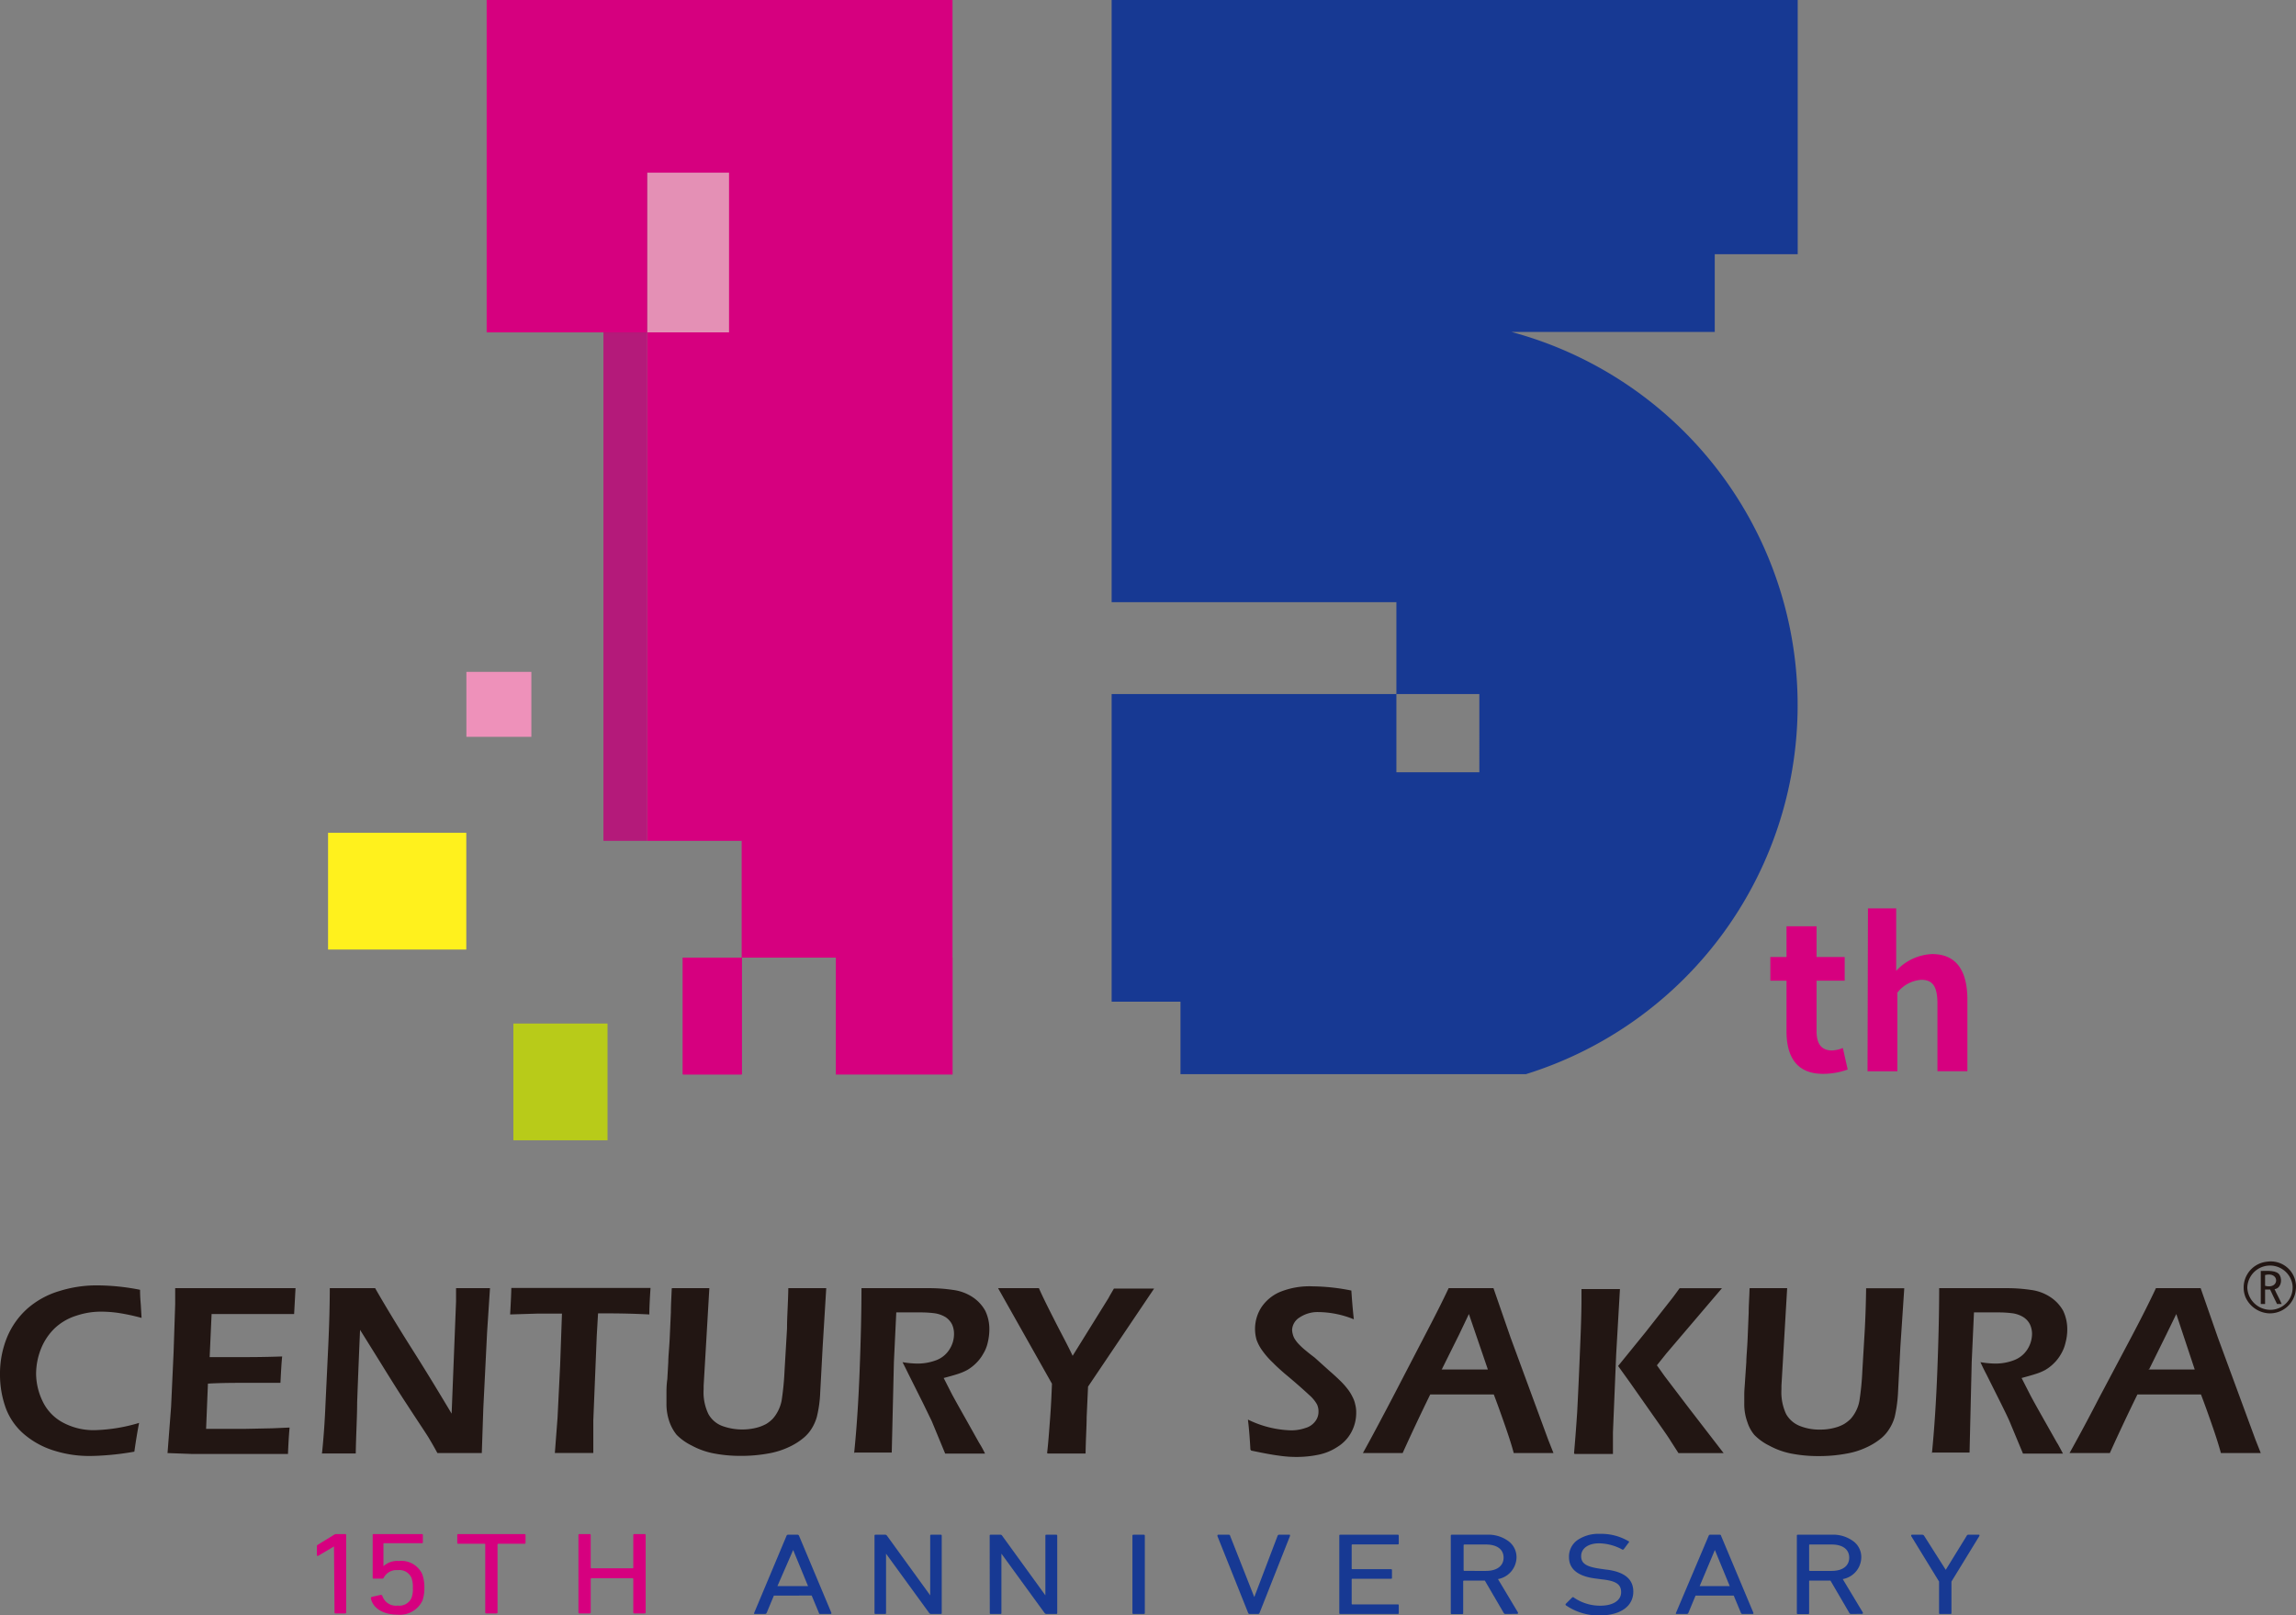 <svg xmlns="http://www.w3.org/2000/svg" viewBox="0 0 213.11 149.97"><rect x="0" y="0" width="213.11" height="149.97" fill="#808080" stroke="none"/><defs><style>.cls-1{fill:#221613;fill-rule:evenodd;}.cls-2{fill:#d6007f;}.cls-3{fill:#173993;}.cls-4{opacity:0.9;}.cls-5{fill:#ee91ba;}.cls-6{opacity:0.8;}.cls-7{fill:#c00078;}.cls-8{fill:#fff11d;}.cls-9{fill:#b8cb19;}</style></defs><g id="图层_2" data-name="图层 2"><g id="图层_1-2" data-name="图层 1"><path class="cls-1" d="M199.4,127.15h4.31L202,122l-.92,1.89-1.63,3.3Zm-7.31,7.76h0c.77-1.38,1.69-3.08,2.73-5.1l3-5.66c.93-1.76,1.69-3.27,2.29-4.55,1,0,1.66,0,2.06,0,.72,0,1.41,0,2.09,0l1.6,4.59,3.49,9.48.49,1.24-1.7,0-2,0c-.18-.67-.46-1.56-.85-2.68s-.71-2-1-2.76h-5.9c-.87,1.78-1.73,3.6-2.56,5.44l-1.83,0-1.93,0Zm-12.77,0h0c.22-2.22.39-4.79.5-7.68s.17-5.44.17-7.63c.89,0,1.64,0,2.25,0s1.29,0,1.91,0,1.29,0,2,0a14.92,14.92,0,0,1,2.34.16,4.24,4.24,0,0,1,1.81.66,3.64,3.64,0,0,1,1.2,1.28,4,4,0,0,1,.38,1.75,4.7,4.7,0,0,1-.16,1.2,3.61,3.61,0,0,1-.42,1.06,3.75,3.75,0,0,1-.68.88,3.79,3.79,0,0,1-.78.6,4.75,4.75,0,0,1-.88.37c-.33.11-.77.23-1.32.38l.76,1.49c.24.47.71,1.31,1.4,2.53l1.13,2c.07.09.25.43.55,1l-1.82,0-1.89,0-1.25-3c-.2-.46-.47-1-.78-1.63l-1.36-2.72c-.14-.26-.33-.64-.56-1.14a8.76,8.76,0,0,0,1.38.13,4.74,4.74,0,0,0,1.75-.32,2.53,2.53,0,0,0,1.23-1,2.73,2.73,0,0,0,.43-1.44,2.13,2.13,0,0,0-.19-.87,1.71,1.71,0,0,0-.63-.69,2.61,2.61,0,0,0-1-.35,10.13,10.13,0,0,0-1.22-.08h-.92l-1.43,0-.21,4.61-.2,8.4-1.76,0-1.68,0ZM162.41,119.6h0c.87,0,1.46,0,1.76,0s1,0,1.71,0l-.53,9.06V129a4.76,4.76,0,0,0,.43,2.28,2.52,2.52,0,0,0,1.27,1.11,4.86,4.86,0,0,0,1.91.34,5,5,0,0,0,1.29-.16,3.6,3.6,0,0,0,.92-.36,3.56,3.56,0,0,0,.6-.47,3.37,3.37,0,0,0,.51-.76,3.25,3.25,0,0,0,.31-.94,25.57,25.57,0,0,0,.27-2.77l.23-3.9c.06-1.14.1-2.39.12-3.76.86,0,1.48,0,1.89,0l1.65,0-.36,5.41-.22,4.29a13,13,0,0,1-.31,2.25,4.21,4.21,0,0,1-.52,1.14,3.52,3.52,0,0,1-.74.84,6.08,6.08,0,0,1-1.31.82,7.21,7.21,0,0,1-1.79.58,13.77,13.77,0,0,1-2.68.25,13,13,0,0,1-2.64-.25,7.12,7.12,0,0,1-1.94-.71,5.1,5.1,0,0,1-1.4-1,3.49,3.49,0,0,1-.65-1.19,4.81,4.81,0,0,1-.29-1.74c0-.23,0-.52,0-.87s.05-.81.08-1.37l.11-1.6c0-.48.08-1.2.12-2.16l.1-2.44c0-.66.06-1.4.08-2.21Zm-12.23,7.21h0l1.12,1.56,3.06,4.36c.34.49.58.84.71,1.06l.72,1.12,2.19,0,2,0-3.26-4.23-2.22-2.92-.71-1,.87-1.09,5.17-6.07-1.93,0-2,0c-.39.54-.67.92-.85,1.14l-2.31,2.94-2.54,3.13Zm-4.08,8.1h0c.13-1.47.22-2.73.29-3.79.08-1.52.18-3.66.29-6.44.08-1.89.11-3.24.11-4v-1l1.84,0,1.73,0-.35,6.06-.3,7.25,0,2-1.73,0-1.84,0Zm-12.3-7.76h4.3L136.34,122l-.9,1.89-1.64,3.3Zm-7.3,7.76h0c.77-1.38,1.67-3.08,2.73-5.1l2.94-5.66c.92-1.76,1.69-3.27,2.29-4.55,1,0,1.66,0,2.07,0,.7,0,1.4,0,2.09,0l1.59,4.59,3.49,9.48.49,1.24-1.69,0-2,0c-.17-.67-.46-1.56-.85-2.68s-.71-2-1-2.76h-5.9c-.87,1.78-1.73,3.6-2.56,5.44l-1.82,0-1.93,0Zm-10.44-.32h0c-.06-1.14-.14-2.06-.23-2.79a9.67,9.67,0,0,0,4,1,4,4,0,0,0,1.34-.22,1.7,1.7,0,0,0,.91-.62,1.43,1.43,0,0,0,.3-.89,1.51,1.51,0,0,0-.14-.68,3.25,3.25,0,0,0-.71-.86c-.44-.41-1.19-1.09-2.29-2-.53-.46-.88-.79-1.08-1a7.58,7.58,0,0,1-1-1.14,4,4,0,0,1-.53-1,3.71,3.71,0,0,1,.44-3,3.93,3.93,0,0,1,1.76-1.45,7.28,7.28,0,0,1,3-.51,18.94,18.94,0,0,1,3.6.39c.05.78.12,1.67.23,2.67a8.94,8.94,0,0,0-3.23-.67,3,3,0,0,0-1.79.49,1.44,1.44,0,0,0-.71,1.16,1.85,1.85,0,0,0,.06.39,1.78,1.78,0,0,0,.14.38,3.21,3.21,0,0,0,.34.47,6.77,6.77,0,0,0,.75.7c.32.27.59.47.81.64l1.4,1.26c.34.29.65.58.93.85a7.21,7.21,0,0,1,.72.8,4,4,0,0,1,.45.72,2.61,2.61,0,0,1,.26.72,2.73,2.73,0,0,1,.09.76,3.76,3.76,0,0,1-.44,1.79,3.57,3.57,0,0,1-1.26,1.36,5,5,0,0,1-1.79.75,9.88,9.88,0,0,1-2.07.21,10.76,10.76,0,0,1-1.67-.13c-.63-.08-1.46-.24-2.51-.46Zm-18.87.32h0c.1-.83.18-1.91.28-3.25s.14-2.4.17-3.19l-5-8.87c.85,0,1.5,0,2,0s1,0,1.79,0c.34.78.83,1.76,1.46,3s1.2,2.28,1.67,3.28l3.34-5.38c.1-.2.27-.48.49-.86.71,0,1.36,0,1.92,0l1.81,0-6.13,9.1-.13,2.84c0,.84-.08,2-.1,3.37l-1.75,0-1.76,0Zm-17.91,0h0c.23-2.22.4-4.79.51-7.68s.17-5.44.17-7.63c.89,0,1.65,0,2.24,0s1.3,0,1.91,0,1.29,0,2,0a14.87,14.87,0,0,1,2.33.16,4.28,4.28,0,0,1,1.82.66,3.61,3.61,0,0,1,1.19,1.28,3.89,3.89,0,0,1,.38,1.75,5.19,5.19,0,0,1-.15,1.2,3.38,3.38,0,0,1-.43,1.06,3.75,3.75,0,0,1-.68.88,4.08,4.08,0,0,1-.78.6,5,5,0,0,1-.87.37c-.33.11-.76.23-1.33.38l.76,1.49c.25.47.72,1.31,1.41,2.53l1.12,2a9.42,9.42,0,0,1,.55,1l-1.81,0-1.89,0-1.24-3-.79-1.63-1.36-2.72c-.13-.26-.31-.64-.57-1.14a8.87,8.87,0,0,0,1.38.13,4.88,4.88,0,0,0,1.77-.32,2.48,2.48,0,0,0,1.21-1,2.63,2.63,0,0,0,.42-1.44,2.12,2.12,0,0,0-.18-.87,1.76,1.76,0,0,0-.62-.69,2.72,2.72,0,0,0-1-.35,9.87,9.87,0,0,0-1.22-.08h-.91l-1.43,0-.22,4.61-.2,8.4-1.75,0-1.69,0ZM62.38,119.6h0c.86,0,1.45,0,1.76,0s1,0,1.7,0l-.53,9.06V129a4.63,4.63,0,0,0,.44,2.28A2.46,2.46,0,0,0,67,132.38a5.46,5.46,0,0,0,3.21.18,3.92,3.92,0,0,0,.92-.36,3.13,3.13,0,0,0,.59-.47,3.37,3.37,0,0,0,.51-.76,3.58,3.58,0,0,0,.32-.94,25.57,25.57,0,0,0,.27-2.77l.23-3.9c0-1.14.1-2.39.12-3.76.85,0,1.48,0,1.89,0l1.63,0L76.36,125l-.23,4.29a11.27,11.27,0,0,1-.31,2.25,4.19,4.19,0,0,1-.51,1.14,3.56,3.56,0,0,1-.75.84,6.08,6.08,0,0,1-1.31.82,7.42,7.42,0,0,1-1.78.58,14,14,0,0,1-2.69.25,13,13,0,0,1-2.64-.25,7.12,7.12,0,0,1-1.94-.71,5.1,5.1,0,0,1-1.4-1,4.09,4.09,0,0,1-.66-1.19,5,5,0,0,1-.28-1.74q0-.34,0-.87c0-.37,0-.81.08-1.37l.09-1.6c0-.48.08-1.2.13-2.16l.11-2.44c0-.66.05-1.4.08-2.21ZM51.5,134.91h0l.25-3.28.24-4.87.17-4.8H50.63l-.69,0-2.59.08c.06-1.09.1-1.9.11-2.46,2.15,0,4.41,0,6.76,0h4l2.16,0c-.07,1.06-.11,1.88-.11,2.46-1.36-.07-2.66-.1-3.89-.1h-.87L55.39,124l-.32,7.87,0,1.33c0,.55,0,1.11,0,1.7l-1.71,0-1.83,0Zm-21.61,0h0c.14-1.34.25-2.83.32-4.51l.26-5.48c.09-2,.14-3.77.14-5.32.86,0,1.6,0,2.21,0,.44,0,1.09,0,2,0,.84,1.47,2,3.4,3.5,5.77s2.68,4.34,3.6,5.88l.41-10.41c0-.23,0-.65,0-1.24.71,0,1.22,0,1.58,0l1.57,0-.27,4.12-.35,7.05-.14,4.14-2,0-2.12,0c-.36-.67-.65-1.15-.84-1.47-.31-.5-1-1.52-2-3.06-.66-1-1.49-2.32-2.47-3.91-.73-1.17-1.35-2.17-1.87-3-.05,1.2-.15,3.45-.27,6.74,0,1.34-.1,2.92-.13,4.74l-1.53,0-1.64,0Zm-14.34,0h0l.33-4.29.23-5,.15-4.52V119.6c1.85,0,3.77,0,5.78,0h2.15l3.24,0L27.3,122,26.23,122l-1.21,0H21.17l-1.53,0-.18,4q1.51,0,3.09,0c.72,0,1.93,0,3.64-.06-.07.67-.11,1.5-.16,2.45l-3.44,0c-.87,0-2,0-3.29.07l-.17,4.2h1.23l2.46,0,2.43-.05,1.63-.07c-.08.87-.12,1.68-.15,2.45l-5.27,0-3.69,0Zm-2.64-2.8h0c-.17.87-.31,1.76-.44,2.67-.85.15-1.63.25-2.34.31s-1.31.09-1.82.09a10.79,10.79,0,0,1-3.23-.48,7.83,7.83,0,0,1-2.76-1.47,5.89,5.89,0,0,1-1.77-2.46A9.1,9.1,0,0,1,0,127.6a8.91,8.91,0,0,1,.66-3.45,7.32,7.32,0,0,1,1.9-2.67,7.92,7.92,0,0,1,2.94-1.61A11.57,11.57,0,0,1,9,119.34a20.91,20.91,0,0,1,4,.41c0,.66.05,1.14.07,1.41l.07,1.2A19.42,19.42,0,0,0,11,121.9a11.4,11.4,0,0,0-1.6-.12,7.1,7.1,0,0,0-2.3.37,5.18,5.18,0,0,0-2,1.15,5.48,5.48,0,0,0-1.3,1.94,6.35,6.35,0,0,0-.45,2.33A6,6,0,0,0,4,130.19a4.34,4.34,0,0,0,1.81,1.87,6,6,0,0,0,3.06.72A15.64,15.64,0,0,0,12.91,132.11Z"/><path class="cls-1" d="M210.78,121.61a2.07,2.07,0,0,0,2-2.35,2.11,2.11,0,0,0-4.19.29,2.15,2.15,0,0,0,2.19,2.06Zm-.35-4.47h0a2.34,2.34,0,0,1,2.66,2.62,2.41,2.41,0,0,1-2.59,2.17,2.53,2.53,0,0,1-2.07-1.48A2.41,2.41,0,0,1,210.43,117.14Z"/><path class="cls-1" d="M210.24,119.38c1.37.37,1.37-1.36,0-1v1Zm1.54,1.69h-.43c-.21-.45-.44-.88-.64-1.34h-.47v1.34h-.4V118c.65,0,1.51-.09,1.77.41s.06,1.22-.49,1.28C211.32,120.15,211.58,120.59,211.78,121.07Z"/><path class="cls-2" d="M31,143.58h0l-1.45.86c-.09.05-.14,0-.14-.07v-.8a.17.17,0,0,1,.09-.15l1.5-.92a.35.35,0,0,1,.21-.07H32c.09,0,.13,0,.13.11v7.15c0,.07,0,.11-.13.11h-.82c-.09,0-.13,0-.13-.11Z"/><path class="cls-2" d="M34.56,148.25l.76-.17a.15.15,0,0,1,.17.09,1.32,1.32,0,0,0,1.43.9,1.22,1.22,0,0,0,1.28-.73,2.39,2.39,0,0,0,.12-.92,2.42,2.42,0,0,0-.13-.93,1.22,1.22,0,0,0-1.27-.71,1.32,1.32,0,0,0-1.29.68.16.16,0,0,1-.15.11h-.76c-.09,0-.13,0-.13-.11v-3.92c0-.08,0-.11.13-.11h4.4c.09,0,.13,0,.13.11v.63c0,.07,0,.11-.13.11H35.67c-.05,0-.08,0-.08.06v2.07h0a1.92,1.92,0,0,1,1.44-.48,2.13,2.13,0,0,1,2.16,1.22,3.6,3.6,0,0,1,.2,1.27,3.51,3.51,0,0,1-.18,1.19,2.32,2.32,0,0,1-2.33,1.3c-1.34,0-2.29-.62-2.46-1.53C34.45,148.3,34.47,148.26,34.56,148.25Z"/><path class="cls-2" d="M45.16,149.8c-.09,0-.12,0-.12-.11V143.4c0-.05,0-.07-.08-.07H42.57c-.09,0-.13,0-.13-.11v-.68c0-.08,0-.11.13-.11h6.08c.09,0,.13,0,.13.11v.68c0,.08,0,.11-.13.11H46.26s-.08,0-.08.07v6.29c0,.07,0,.11-.13.11Z"/><path class="cls-2" d="M53.69,142.54c0-.08,0-.11.12-.11h.89c.09,0,.13,0,.13.11v3c0,.05,0,.07.08.07H58.7c.06,0,.08,0,.08-.07v-3c0-.08,0-.11.13-.11h.89c.09,0,.13,0,.13.11v7.15c0,.07,0,.11-.13.11h-.89c-.09,0-.13,0-.13-.11v-3.1s0-.06-.08-.06H54.91s-.08,0-.08.06v3.1c0,.07,0,.11-.13.11h-.89c-.09,0-.12,0-.12-.11Z"/><path class="cls-3" d="M73,142.6a.15.15,0,0,1,.15-.11H74a.16.16,0,0,1,.17.11l3,7.15c0,.07,0,.1-.09.1h-.9c-.09,0-.15,0-.17-.1l-.67-1.61H71.83l-.67,1.61a.18.18,0,0,1-.17.1h-.9c-.09,0-.11,0-.09-.1Zm-.84,4.66H75l-1.38-3.35h0Z"/><path class="cls-3" d="M81.17,142.6c0-.08,0-.11.13-.11h.82a.22.22,0,0,1,.22.11l4,5.52h0V142.6c0-.08,0-.11.13-.11h.81c.09,0,.13,0,.13.11v7.15c0,.07,0,.1-.13.1h-.82a.24.24,0,0,1-.22-.1l-4-5.5h0v5.5c0,.07,0,.1-.12.1H81.3c-.09,0-.13,0-.13-.1Z"/><path class="cls-3" d="M91.86,142.6c0-.08,0-.11.13-.11h.82a.21.21,0,0,1,.22.11l4,5.52h0V142.6c0-.08,0-.11.13-.11H98c.09,0,.13,0,.13.11v7.15c0,.07,0,.1-.13.1h-.83a.24.24,0,0,1-.22-.1l-4-5.5h0v5.5c0,.07,0,.1-.13.1H92c-.09,0-.13,0-.13-.1Z"/><path class="cls-3" d="M105.11,142.6c0-.08,0-.11.13-.11h.89c.09,0,.13,0,.13.11v7.15c0,.07,0,.1-.13.1h-.89c-.09,0-.13,0-.13-.1Z"/><path class="cls-3" d="M116,149.85a.15.15,0,0,1-.15-.1L113,142.62c0-.09,0-.13.09-.13H114c.09,0,.16,0,.18.11l2.24,5.68h0l2.16-5.68a.16.16,0,0,1,.17-.11h.89c.09,0,.12,0,.09.13l-2.82,7.13a.15.15,0,0,1-.16.1Z"/><path class="cls-3" d="M124.31,142.6c0-.08,0-.11.13-.11h5.26c.09,0,.13,0,.13.11v.68c0,.08,0,.11-.13.11h-4.17s-.07,0-.07.07v2.16a.06.06,0,0,0,.07.07h3.54c.09,0,.13,0,.13.1v.69c0,.07,0,.1-.13.1h-3.54a.06.06,0,0,0-.07.07v2.24a.06.06,0,0,0,.07.07h4.17c.09,0,.13,0,.13.1v.69c0,.07,0,.1-.13.1h-5.26c-.09,0-.13,0-.13-.1Z"/><path class="cls-3" d="M139.74,149.85a.18.18,0,0,1-.17-.1l-1.75-3h-1.93s-.08,0-.08.06v2.95c0,.07,0,.1-.13.1h-.89c-.09,0-.13,0-.13-.1V142.6c0-.08,0-.11.13-.11H138a3.15,3.15,0,0,1,2,.59,1.85,1.85,0,0,1,.76,1.53,2.09,2.09,0,0,1-1.72,2l1.86,3.11c0,.05,0,.12-.07.12Zm-1.81-4c1,0,1.63-.46,1.63-1.23s-.61-1.22-1.63-1.22h-2s-.08,0-.08.07v2.31s0,.07.08.07Z"/><path class="cls-3" d="M145.35,149.05a.1.1,0,0,1,0-.16l.56-.56a.12.12,0,0,1,.18,0,4.28,4.28,0,0,0,2.45.75c1.2,0,1.93-.5,1.93-1.25s-.49-1.06-1.83-1.2l-.44-.06c-1.71-.19-2.57-.87-2.57-2a1.88,1.88,0,0,1,.77-1.57,3.45,3.45,0,0,1,2.09-.59,5,5,0,0,1,2.66.68c.07,0,.08.1,0,.16l-.44.59a.13.13,0,0,1-.18,0,4.67,4.67,0,0,0-2.11-.55c-1,0-1.66.47-1.66,1.19s.54,1,1.84,1.18l.42.06c1.72.19,2.58.87,2.58,2.05,0,1.34-1.15,2.22-3.19,2.22A5.41,5.41,0,0,1,145.35,149.05Z"/><path class="cls-3" d="M158.59,142.6a.15.15,0,0,1,.16-.11h.83c.09,0,.15,0,.17.11l3,7.15c0,.07,0,.1-.09.1h-.9a.16.16,0,0,1-.17-.1l-.67-1.61h-3.54l-.67,1.61a.16.16,0,0,1-.16.1h-.9c-.09,0-.12,0-.09-.1Zm-.83,4.66h2.79l-1.38-3.35h0Z"/><path class="cls-3" d="M171.82,149.85a.18.18,0,0,1-.17-.1l-1.75-3H168c-.05,0-.08,0-.08.06v2.95c0,.07,0,.1-.13.1h-.88c-.09,0-.13,0-.13-.1V142.6c0-.08,0-.11.13-.11H170a3.15,3.15,0,0,1,2,.59,1.82,1.82,0,0,1,.76,1.53,2.08,2.08,0,0,1-1.72,2l1.87,3.11c0,.05,0,.12-.08.12Zm-1.8-4c1,0,1.62-.46,1.62-1.23s-.61-1.22-1.62-1.22H168c-.05,0-.08,0-.08.07v2.31s0,.07.08.07Z"/><path class="cls-3" d="M180.11,149.85c-.1,0-.13,0-.13-.1v-2.91l-2.59-4.23c0-.08,0-.12.1-.12h.92a.22.22,0,0,1,.19.11l2,3.15h0l1.94-3.15a.17.17,0,0,1,.18-.11h.89c.11,0,.14,0,.11.12l-2.59,4.23v2.91c0,.07,0,.1-.13.1Z"/><path class="cls-2" d="M63.39,88.91V99.75h5.45V88.91Z"/><g class="cls-4"><rect class="cls-5" x="60.07" y="16.03" width="7.61" height="14.83"/></g><g class="cls-6"><rect class="cls-7" x="56.01" y="30.86" width="4.06" height="47.21"/></g><rect class="cls-2" x="63.39" y="88.91" width="5.45" height="10.84"/><rect class="cls-8" x="30.45" y="77.32" width="12.83" height="10.84"/><path class="cls-2" d="M165.82,95.75v-4.7h-1.5v-2.2h1.5V86h2.79v2.85h2.61v2.2h-2.61v4.7c0,1.21.49,1.78,1.44,1.78a3,3,0,0,0,1-.23l.45,2a6.75,6.75,0,0,1-2.23.4C166.79,99.73,165.82,98.14,165.82,95.75Z"/><path class="cls-2" d="M173.38,84.34H176v5.8a4.8,4.8,0,0,1,3.33-1.56c2.3,0,3.28,1.59,3.28,4.27v6.61h-2.78V93.19c0-1.63-.46-2.22-1.5-2.22a3.08,3.08,0,0,0-2.22,1.19v7.3h-2.77Z"/><polygon class="cls-2" points="45.17 0 45.17 30.86 60.07 30.86 60.07 16.03 67.67 16.03 67.67 30.86 60.07 30.86 60.07 78.07 68.84 78.07 68.84 88.91 77.58 88.91 77.58 99.75 88.41 99.75 88.41 0 45.17 0"/><rect class="cls-2" x="70.21" y="64.76" width="11.79" height="10.84"/><polygon class="cls-2" points="88.42 88.91 88.42 99.77 77.58 99.77 77.58 99.75 88.41 99.75 88.41 88.91 88.42 88.91"/><rect class="cls-2" x="63.39" y="88.91" width="5.45" height="10.84"/><rect class="cls-9" x="47.65" y="95.03" width="8.74" height="10.84"/><rect class="cls-5" x="43.29" y="62.38" width="6.03" height="6.03"/><path class="cls-3" d="M159.16,23.6h7.7V0H103.18V55.91h26.43v8.53h7.7V71.7h-7.7V64.44H103.18V93h6.39v6.73l32.06,0a35.88,35.88,0,0,0-1.34-68.91h18.87Z"/></g></g></svg>